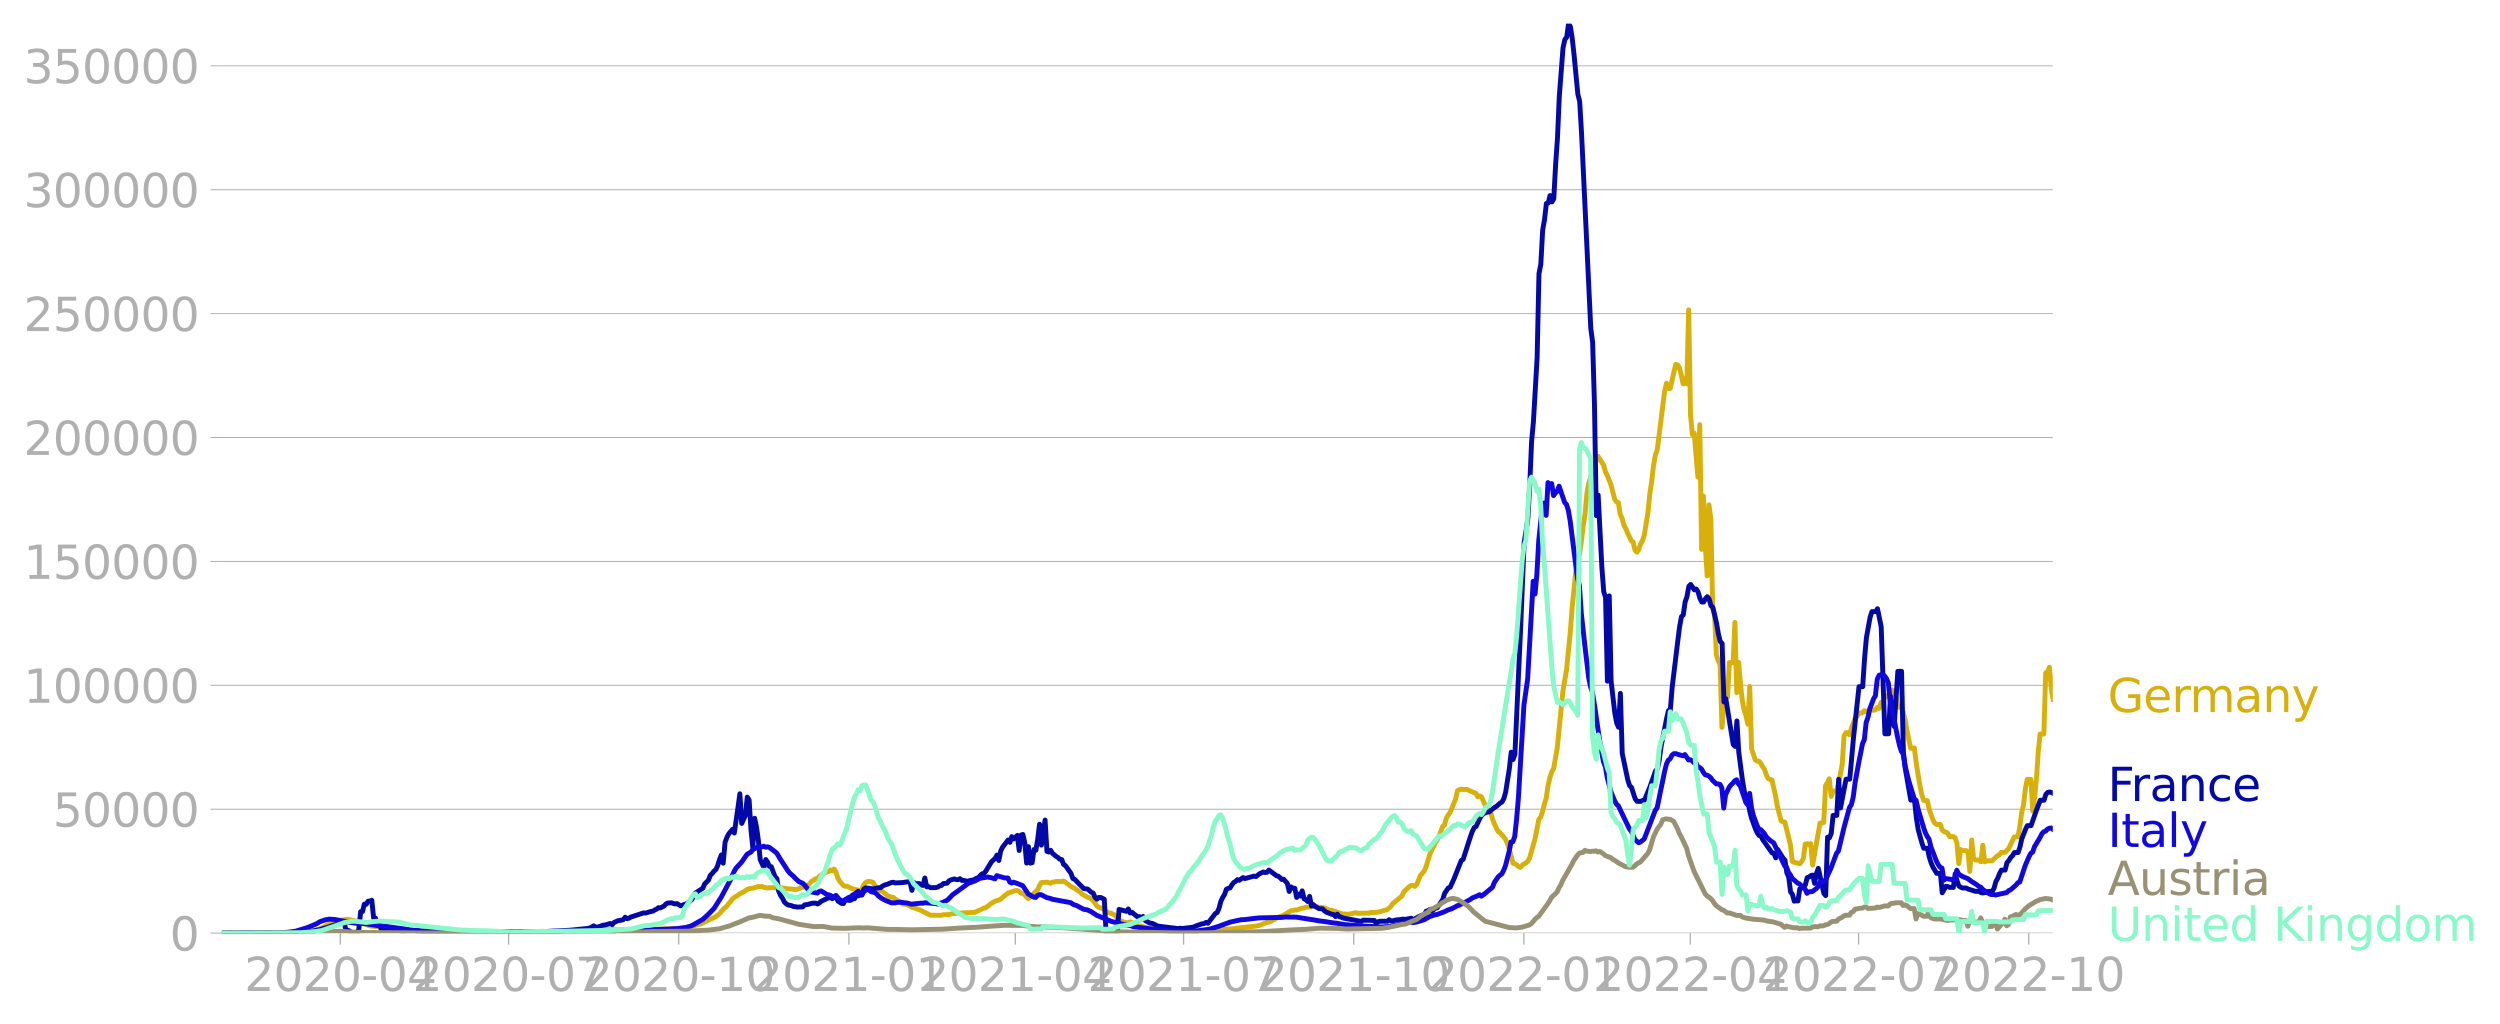 <svg xmlns:xlink="http://www.w3.org/1999/xlink" width="1015.94" height="416.199" viewBox="0 0 761.955 312.149" xmlns="http://www.w3.org/2000/svg"><defs><style>*{stroke-linejoin:round;stroke-linecap:butt}</style></defs><g id="figure_1"><path d="M0 312.15h761.955V0H0v312.15z" style="fill:none" id="patch_1"/><g id="axes_1"><path d="M67.645 284.4h558V7.2h-558v277.2z" style="fill:none" id="patch_2"/><g id="matplotlib.axis_1"><g id="xtick_1"><g id="line2d_1"><defs><path id="mb5fec7a606" d="M0 0v3.5" style="stroke:#b0b0b0;stroke-width:.4"/></defs><use xlink:href="#mb5fec7a606" x="103.718" y="284.4" style="fill:#b0b0b0;stroke:#b0b0b0;stroke-width:.4"/></g><g style="fill:#b0b0b0" transform="matrix(.14 0 0 -.14 74.47 302.038)" id="text_1"><defs><path id="DejaVuSans-32" d="M1228 531h2203V0H469v531q359 372 979 998 621 627 780 809 303 340 423 576 121 236 121 464 0 372-261 606-261 235-680 235-297 0-627-103-329-103-704-313v638q381 153 712 231 332 78 607 78 725 0 1156-363 431-362 431-968 0-288-108-546-107-257-392-607-78-91-497-524-418-433-1181-1211z" transform="scale(.016)"/><path id="DejaVuSans-30" d="M2034 4250q-487 0-733-480-245-479-245-1442 0-959 245-1439 246-480 733-480 491 0 736 480 246 480 246 1439 0 963-246 1442-245 480-736 480zm0 500q785 0 1199-621 414-620 414-1801 0-1178-414-1799Q2819-91 2034-91q-784 0-1198 620-414 621-414 1799 0 1181 414 1801 414 621 1198 621z" transform="scale(.016)"/><path id="DejaVuSans-2d" d="M313 2009h1684v-512H313v512z" transform="scale(.016)"/><path id="DejaVuSans-34" d="M2419 4116 825 1625h1594v2491zm-166 550h794V1625h666v-525h-666V0h-628v1100H313v609l1940 2957z" transform="scale(.016)"/></defs><use xlink:href="#DejaVuSans-32"/><use xlink:href="#DejaVuSans-30" x="63.623"/><use xlink:href="#DejaVuSans-32" x="127.246"/><use xlink:href="#DejaVuSans-30" x="190.869"/><use xlink:href="#DejaVuSans-2d" x="254.492"/><use xlink:href="#DejaVuSans-30" x="290.576"/><use xlink:href="#DejaVuSans-34" x="354.199"/></g></g><g id="xtick_2"><use xlink:href="#mb5fec7a606" x="155.009" y="284.4" style="fill:#b0b0b0;stroke:#b0b0b0;stroke-width:.4" id="line2d_2"/><g style="fill:#b0b0b0" transform="matrix(.14 0 0 -.14 125.76 302.038)" id="text_2"><defs><path id="DejaVuSans-37" d="M525 4666h3000v-269L1831 0h-659l1594 4134H525v532z" transform="scale(.016)"/></defs><use xlink:href="#DejaVuSans-32"/><use xlink:href="#DejaVuSans-30" x="63.623"/><use xlink:href="#DejaVuSans-32" x="127.246"/><use xlink:href="#DejaVuSans-30" x="190.869"/><use xlink:href="#DejaVuSans-2d" x="254.492"/><use xlink:href="#DejaVuSans-30" x="290.576"/><use xlink:href="#DejaVuSans-37" x="354.199"/></g></g><g id="xtick_3"><use xlink:href="#mb5fec7a606" x="206.863" y="284.4" style="fill:#b0b0b0;stroke:#b0b0b0;stroke-width:.4" id="line2d_3"/><g style="fill:#b0b0b0" transform="matrix(.14 0 0 -.14 177.615 302.038)" id="text_3"><defs><path id="DejaVuSans-31" d="M794 531h1031v3560L703 3866v575l1116 225h631V531h1031V0H794v531z" transform="scale(.016)"/></defs><use xlink:href="#DejaVuSans-32"/><use xlink:href="#DejaVuSans-30" x="63.623"/><use xlink:href="#DejaVuSans-32" x="127.246"/><use xlink:href="#DejaVuSans-30" x="190.869"/><use xlink:href="#DejaVuSans-2d" x="254.492"/><use xlink:href="#DejaVuSans-31" x="290.576"/><use xlink:href="#DejaVuSans-30" x="354.199"/></g></g><g id="xtick_4"><use xlink:href="#mb5fec7a606" x="258.718" y="284.4" style="fill:#b0b0b0;stroke:#b0b0b0;stroke-width:.4" id="line2d_4"/><g style="fill:#b0b0b0" transform="matrix(.14 0 0 -.14 229.47 302.038)" id="text_4"><use xlink:href="#DejaVuSans-32"/><use xlink:href="#DejaVuSans-30" x="63.623"/><use xlink:href="#DejaVuSans-32" x="127.246"/><use xlink:href="#DejaVuSans-31" x="190.869"/><use xlink:href="#DejaVuSans-2d" x="254.492"/><use xlink:href="#DejaVuSans-30" x="290.576"/><use xlink:href="#DejaVuSans-31" x="354.199"/></g></g><g id="xtick_5"><use xlink:href="#mb5fec7a606" x="309.445" y="284.4" style="fill:#b0b0b0;stroke:#b0b0b0;stroke-width:.4" id="line2d_5"/><g style="fill:#b0b0b0" transform="matrix(.14 0 0 -.14 280.197 302.038)" id="text_5"><use xlink:href="#DejaVuSans-32"/><use xlink:href="#DejaVuSans-30" x="63.623"/><use xlink:href="#DejaVuSans-32" x="127.246"/><use xlink:href="#DejaVuSans-31" x="190.869"/><use xlink:href="#DejaVuSans-2d" x="254.492"/><use xlink:href="#DejaVuSans-30" x="290.576"/><use xlink:href="#DejaVuSans-34" x="354.199"/></g></g><g id="xtick_6"><use xlink:href="#mb5fec7a606" x="360.736" y="284.4" style="fill:#b0b0b0;stroke:#b0b0b0;stroke-width:.4" id="line2d_6"/><g style="fill:#b0b0b0" transform="matrix(.14 0 0 -.14 331.488 302.038)" id="text_6"><use xlink:href="#DejaVuSans-32"/><use xlink:href="#DejaVuSans-30" x="63.623"/><use xlink:href="#DejaVuSans-32" x="127.246"/><use xlink:href="#DejaVuSans-31" x="190.869"/><use xlink:href="#DejaVuSans-2d" x="254.492"/><use xlink:href="#DejaVuSans-30" x="290.576"/><use xlink:href="#DejaVuSans-37" x="354.199"/></g></g><g id="xtick_7"><use xlink:href="#mb5fec7a606" x="412.59" y="284.4" style="fill:#b0b0b0;stroke:#b0b0b0;stroke-width:.4" id="line2d_7"/><g style="fill:#b0b0b0" transform="matrix(.14 0 0 -.14 383.342 302.038)" id="text_7"><use xlink:href="#DejaVuSans-32"/><use xlink:href="#DejaVuSans-30" x="63.623"/><use xlink:href="#DejaVuSans-32" x="127.246"/><use xlink:href="#DejaVuSans-31" x="190.869"/><use xlink:href="#DejaVuSans-2d" x="254.492"/><use xlink:href="#DejaVuSans-31" x="290.576"/><use xlink:href="#DejaVuSans-30" x="354.199"/></g></g><g id="xtick_8"><use xlink:href="#mb5fec7a606" x="464.445" y="284.4" style="fill:#b0b0b0;stroke:#b0b0b0;stroke-width:.4" id="line2d_8"/><g style="fill:#b0b0b0" transform="matrix(.14 0 0 -.14 435.197 302.038)" id="text_8"><use xlink:href="#DejaVuSans-32"/><use xlink:href="#DejaVuSans-30" x="63.623"/><use xlink:href="#DejaVuSans-32" x="127.246"/><use xlink:href="#DejaVuSans-32" x="190.869"/><use xlink:href="#DejaVuSans-2d" x="254.492"/><use xlink:href="#DejaVuSans-30" x="290.576"/><use xlink:href="#DejaVuSans-31" x="354.199"/></g></g><g id="xtick_9"><use xlink:href="#mb5fec7a606" x="515.172" y="284.4" style="fill:#b0b0b0;stroke:#b0b0b0;stroke-width:.4" id="line2d_9"/><g style="fill:#b0b0b0" transform="matrix(.14 0 0 -.14 485.924 302.038)" id="text_9"><use xlink:href="#DejaVuSans-32"/><use xlink:href="#DejaVuSans-30" x="63.623"/><use xlink:href="#DejaVuSans-32" x="127.246"/><use xlink:href="#DejaVuSans-32" x="190.869"/><use xlink:href="#DejaVuSans-2d" x="254.492"/><use xlink:href="#DejaVuSans-30" x="290.576"/><use xlink:href="#DejaVuSans-34" x="354.199"/></g></g><g id="xtick_10"><use xlink:href="#mb5fec7a606" x="566.463" y="284.4" style="fill:#b0b0b0;stroke:#b0b0b0;stroke-width:.4" id="line2d_10"/><g style="fill:#b0b0b0" transform="matrix(.14 0 0 -.14 537.215 302.038)" id="text_10"><use xlink:href="#DejaVuSans-32"/><use xlink:href="#DejaVuSans-30" x="63.623"/><use xlink:href="#DejaVuSans-32" x="127.246"/><use xlink:href="#DejaVuSans-32" x="190.869"/><use xlink:href="#DejaVuSans-2d" x="254.492"/><use xlink:href="#DejaVuSans-30" x="290.576"/><use xlink:href="#DejaVuSans-37" x="354.199"/></g></g><g id="xtick_11"><use xlink:href="#mb5fec7a606" x="618.318" y="284.4" style="fill:#b0b0b0;stroke:#b0b0b0;stroke-width:.4" id="line2d_11"/><g style="fill:#b0b0b0" transform="matrix(.14 0 0 -.14 589.07 302.038)" id="text_11"><use xlink:href="#DejaVuSans-32"/><use xlink:href="#DejaVuSans-30" x="63.623"/><use xlink:href="#DejaVuSans-32" x="127.246"/><use xlink:href="#DejaVuSans-32" x="190.869"/><use xlink:href="#DejaVuSans-2d" x="254.492"/><use xlink:href="#DejaVuSans-31" x="290.576"/><use xlink:href="#DejaVuSans-30" x="354.199"/></g></g></g><g id="matplotlib.axis_2"><g id="ytick_1"><path d="M67.645 284.4h558" clip-path="url(#pb0f7ceb374)" style="fill:none;stroke:#b0b0b0;stroke-width:.3;stroke-linecap:square" id="line2d_12"/><g id="line2d_13"><defs><path id="m7ac9003daa" d="M0 0h-3.5" style="stroke:#b0b0b0;stroke-width:.3"/></defs><use xlink:href="#m7ac9003daa" x="67.645" y="284.4" style="fill:#b0b0b0;stroke:#b0b0b0;stroke-width:.3"/></g><use xlink:href="#DejaVuSans-30" style="fill:#b0b0b0" transform="matrix(.14 0 0 -.14 51.737 289.719)" id="text_12"/></g><g id="ytick_2"><path d="M67.645 246.636h558" clip-path="url(#pb0f7ceb374)" style="fill:none;stroke:#b0b0b0;stroke-width:.3;stroke-linecap:square" id="line2d_14"/><use xlink:href="#m7ac9003daa" x="67.645" y="246.636" style="fill:#b0b0b0;stroke:#b0b0b0;stroke-width:.3" id="line2d_15"/><g style="fill:#b0b0b0" transform="matrix(.14 0 0 -.14 16.108 251.955)" id="text_13"><defs><path id="DejaVuSans-35" d="M691 4666h2478v-532H1269V2991q137 47 274 70 138 23 276 23 781 0 1237-428 457-428 457-1159 0-753-469-1171Q2575-91 1722-91q-294 0-599 50Q819 9 494 109v635q281-153 581-228t634-75q541 0 856 284 316 284 316 772 0 487-316 771-315 285-856 285-253 0-505-56-251-56-513-175v2344z" transform="scale(.016)"/></defs><use xlink:href="#DejaVuSans-35"/><use xlink:href="#DejaVuSans-30" x="63.623"/><use xlink:href="#DejaVuSans-30" x="127.246"/><use xlink:href="#DejaVuSans-30" x="190.869"/><use xlink:href="#DejaVuSans-30" x="254.492"/></g></g><g id="ytick_3"><path d="M67.645 208.872h558" clip-path="url(#pb0f7ceb374)" style="fill:none;stroke:#b0b0b0;stroke-width:.3;stroke-linecap:square" id="line2d_16"/><use xlink:href="#m7ac9003daa" x="67.645" y="208.872" style="fill:#b0b0b0;stroke:#b0b0b0;stroke-width:.3" id="line2d_17"/><g style="fill:#b0b0b0" transform="matrix(.14 0 0 -.14 7.2 214.191)" id="text_14"><use xlink:href="#DejaVuSans-31"/><use xlink:href="#DejaVuSans-30" x="63.623"/><use xlink:href="#DejaVuSans-30" x="127.246"/><use xlink:href="#DejaVuSans-30" x="190.869"/><use xlink:href="#DejaVuSans-30" x="254.492"/><use xlink:href="#DejaVuSans-30" x="318.115"/></g></g><g id="ytick_4"><path d="M67.645 171.108h558" clip-path="url(#pb0f7ceb374)" style="fill:none;stroke:#b0b0b0;stroke-width:.3;stroke-linecap:square" id="line2d_18"/><use xlink:href="#m7ac9003daa" x="67.645" y="171.108" style="fill:#b0b0b0;stroke:#b0b0b0;stroke-width:.3" id="line2d_19"/><g style="fill:#b0b0b0" transform="matrix(.14 0 0 -.14 7.2 176.427)" id="text_15"><use xlink:href="#DejaVuSans-31"/><use xlink:href="#DejaVuSans-35" x="63.623"/><use xlink:href="#DejaVuSans-30" x="127.246"/><use xlink:href="#DejaVuSans-30" x="190.869"/><use xlink:href="#DejaVuSans-30" x="254.492"/><use xlink:href="#DejaVuSans-30" x="318.115"/></g></g><g id="ytick_5"><path d="M67.645 133.344h558" clip-path="url(#pb0f7ceb374)" style="fill:none;stroke:#b0b0b0;stroke-width:.3;stroke-linecap:square" id="line2d_20"/><use xlink:href="#m7ac9003daa" x="67.645" y="133.344" style="fill:#b0b0b0;stroke:#b0b0b0;stroke-width:.3" id="line2d_21"/><g style="fill:#b0b0b0" transform="matrix(.14 0 0 -.14 7.2 138.663)" id="text_16"><use xlink:href="#DejaVuSans-32"/><use xlink:href="#DejaVuSans-30" x="63.623"/><use xlink:href="#DejaVuSans-30" x="127.246"/><use xlink:href="#DejaVuSans-30" x="190.869"/><use xlink:href="#DejaVuSans-30" x="254.492"/><use xlink:href="#DejaVuSans-30" x="318.115"/></g></g><g id="ytick_6"><path d="M67.645 95.58h558" clip-path="url(#pb0f7ceb374)" style="fill:none;stroke:#b0b0b0;stroke-width:.3;stroke-linecap:square" id="line2d_22"/><use xlink:href="#m7ac9003daa" x="67.645" y="95.581" style="fill:#b0b0b0;stroke:#b0b0b0;stroke-width:.3" id="line2d_23"/><g style="fill:#b0b0b0" transform="matrix(.14 0 0 -.14 7.2 100.9)" id="text_17"><use xlink:href="#DejaVuSans-32"/><use xlink:href="#DejaVuSans-35" x="63.623"/><use xlink:href="#DejaVuSans-30" x="127.246"/><use xlink:href="#DejaVuSans-30" x="190.869"/><use xlink:href="#DejaVuSans-30" x="254.492"/><use xlink:href="#DejaVuSans-30" x="318.115"/></g></g><g id="ytick_7"><path d="M67.645 57.817h558" clip-path="url(#pb0f7ceb374)" style="fill:none;stroke:#b0b0b0;stroke-width:.3;stroke-linecap:square" id="line2d_24"/><use xlink:href="#m7ac9003daa" x="67.645" y="57.817" style="fill:#b0b0b0;stroke:#b0b0b0;stroke-width:.3" id="line2d_25"/><g style="fill:#b0b0b0" transform="matrix(.14 0 0 -.14 7.2 63.136)" id="text_18"><defs><path id="DejaVuSans-33" d="M2597 2516q453-97 707-404 255-306 255-756 0-690-475-1069Q2609-91 1734-91q-293 0-604 58T488 141v609q262-153 574-231 313-78 654-78 593 0 904 234t311 681q0 413-289 645-289 233-804 233h-544v519h569q465 0 712 186t247 536q0 359-255 551-254 193-729 193-260 0-557-57-297-56-653-174v562q360 100 674 150t592 50q719 0 1137-327 419-326 419-882 0-388-222-655t-631-370z" transform="scale(.016)"/></defs><use xlink:href="#DejaVuSans-33"/><use xlink:href="#DejaVuSans-30" x="63.623"/><use xlink:href="#DejaVuSans-30" x="127.246"/><use xlink:href="#DejaVuSans-30" x="190.869"/><use xlink:href="#DejaVuSans-30" x="254.492"/><use xlink:href="#DejaVuSans-30" x="318.115"/></g></g><g id="ytick_8"><path d="M67.645 20.053h558" clip-path="url(#pb0f7ceb374)" style="fill:none;stroke:#b0b0b0;stroke-width:.3;stroke-linecap:square" id="line2d_26"/><use xlink:href="#m7ac9003daa" x="67.645" y="20.053" style="fill:#b0b0b0;stroke:#b0b0b0;stroke-width:.3" id="line2d_27"/><g style="fill:#b0b0b0" transform="matrix(.14 0 0 -.14 7.2 25.372)" id="text_19"><use xlink:href="#DejaVuSans-33"/><use xlink:href="#DejaVuSans-35" x="63.623"/><use xlink:href="#DejaVuSans-30" x="127.246"/><use xlink:href="#DejaVuSans-30" x="190.869"/><use xlink:href="#DejaVuSans-30" x="254.492"/><use xlink:href="#DejaVuSans-30" x="318.115"/></g></g></g><path d="m67.645 284.4 23.11-.104 2.254-.169 2.254-.36.564-.082 2.818-1.083 1.127-.722 1.128-.537.563-.387.564-.218 3.945-.564 3.382.786.564.336 1.69.476 1.128.437 3.945.405 1.128.245 6.2.789 1.127.013 6.764.252 1.69.063 15.219.088 2.818-.13 3.945.126 12.4-.02 5.073-.139 10.71-.433 1.69-.1 9.018.102 1.691-.093 2.255-.076 7.327-.332 2.254-.104 3.382-.652 1.128-.362 1.127-.277 1.69-.831 1.128-.563 1.127-.497.564-.265 1.127-.924 1.127-1.345 1.128-.96.563-.796.564-.592.564-.803.563-.468 1.128-.692.563-.426 1.127-.59.564-.304.564-.469 1.127-.335.564.002 1.127-.34.564-.219.563.101.564-.1.563.274 1.128.198 1.69-.146.564.13 2.255.01 2.254.317.564-.005.564.147 1.127-.045.564-.175.563-.341 1.127-.174.564-.383.564-.176 1.127-1.246.564-.262.563-.435.564-.04.564-.747 2.254-1.357.564-.03.563-.55.564.322.564-.568.563.89.564 1.817.564.972 1.127 1.328.563.246.564-.038 1.691.843 1.69.36.565.665.563-.963.564-1.295.563-.715.564-.286.564-.098 1.127.31.564 1.022.563.65.564.33.564.578.563.154 1.127.906.564.486 1.127.42.564.044.564.535 1.69 1.02.564.442 1.691.268 1.127.738 1.128.318.563.278.564.116 3.382 1.729 3.382.012.563-.168 1.691-.046 1.127-.275 1.691-.126 1.691-.12 1.127-.041 2.255-.1 2.818-1.306.564-.132 1.69-1.304 1.128-.68 1.127-.336.564-.256 1.127-.997 1.127-.85 1.691-.59.564-.178.564-.034.563.253.564.537.564.149.563.287.564.796.563.42.564-.386 1.691-1.767.564-.423.563-1.297.564-.973 1.69-.151 1.128.324.564-.344.563-.01.564-.185 1.69.038.565-.147.563.286.564.516.563.347.564.48 1.127.565 1.691 1.125.564.63 1.69.984.564.152.564.338.564.489 1.127 1.612.564.448 1.127.37 1.69 1.247 1.128.28 1.127.543.564.907.564.646 1.127.329.564.309 1.127.09.563-.248.564.18 1.127.793 1.128.245.563.063 1.128.336 3.381.537 1.128.348 1.69.178 9.582.251 6.2-.459 3.946-.312 1.127-.1 1.127-.174 5.637-.612 1.127-.23 2.255-.893 1.127-.256 2.254-1.32 1.128-.417.563-.198 2.255-1.34 1.127-.244h.564l1.69-.57.564-.058.564-.22 1.69-.13.564-.184.564.138.564-.04.563.335.564-.083 1.127.163 1.691.73.564.001 3.382 1.15.563-.048 1.128.13 2.254-.483.564.174 3.382-.065.563-.156 1.691-.06 1.127-.197 1.128-.341 1.127-.296 1.127-.95.564-.87 2.818-2.337.564-1.29 1.69-1.58.564-.334.564-.036.563.303.564-.638 1.127-2.688 1.128-1.35.563-1.188 1.128-3.833 1.69-3.513.564-.873.564-1.102 1.127-3.057.564-.467.563-2.033.564-.996.564-.759 1.69-4.092.564-2.53.564-.345.563-.18.564.138 1.127-.08 1.691.802 1.127.418.564 1.046.564-.26.563.28 1.128 2.576.563 1.016 1.128 1.222.563 1.974.564 1.504 1.127 2.288.564.356.563.61 1.128 1.407.563 1.267.564 1.677 1.127 4.3 1.127.487.564.606.564.233.563-.627.564-.45.564-.261.563-.497.564-1.023 1.69-5.992 1.128-5.776.564-.727.563-1.633.564-2.321.564-1.843.563-3.872.564-2.388.564-1.721.563-.96 1.127-6.539 1.691-16.993 1.128-6.71 1.127-11.245.564-7.51 1.127-11.188.563-3.618.564-1.61.564-3.848.563-4.801.564-3.559.564-6.332.563-3.091 1.128-3.362.563-.75.564-2.779.563-1.267 1.691 2.666.564 2.028.564 1.118 1.127 2.86 1.127 4.403.564.77.563.28.564 3.594.564 1.179.563 2.082.564 1.004.564 1.432 1.127 2.335.564.41.563 2.442.564.61.563-.74.564-1.766.564-.969.563-1.734 1.128-6.92.563-5.62.564-3.802.564-4.842.563-3.207.564-1.505 2.254-17.913.564-2.498.564 1.599.563.007 1.691-7.314.564.145.563.886.564 2.22.564 2.677.563-1.648.564 1.646.564-22.561.563 31.997.564 5.996.564-.427 1.127 13.428.563-15.994.564 38.004.564-16.264.563 15.212.564 9.106.564-21.627.563 4.504.564 27.12.564 1.985.563 12.203.564 1.693.563 1.112.564 19.201.564-6.466.563-2.261.564-.524.564-10.521 1.127.108.564-12.334.563 21.426.564-9.218.563 6.485.564 5.155.564 2.963.563 1.732.564 2.512.564-11.505.563 18.946 1.128 3.408.563.348.564.074.563.642.564 1.038.564.778.563 1.734.564 1.122.564.252.563.113 1.128 4.992.563 3.263 1.127 4.27.564.251.564.115 1.69 6.877.564 5.077.564.26 1.69.447.564-.628.564-.949.564-4.406.563-.12.564.292.564-.282.563 6.488 2.255-12.76h.563l.564-.216.564-11.231.563-.83.564-1.241.564 5.369.563-1.61.564-.001.564-.169.563-1.862 1.127-6.161.564-8.64.564-.979h.563l.564.663.564-2.075 1.127-3.024.564-.53.563-1.007h.564l.563-.169.564-.557.564.348.563-.295.564-.5.564.297h.563l.564-.122.564-.78.563.336.564-1.807.563.867.564-2.927h.564l.563.377.564-.643.564-1.445.563 1.675.564.203.564 3.349h1.127l.563 1.641.564 2.074.564 3.506 1.127 5.29 1.127-.093.564 4.616 1.127 6.86.564 2.729.563 1.768 1.128.093.563 2.59 1.128 3.204.563 1.043.564.405h1.127l.564 1.614.563.577.564.13.564.336.563 1.032 1.128-.006.563.36.564 1.56.564 6.331.563-4.296.564.33 1.127.006.564.637.563 5.712.564-9.57.564 5.677.563.418h1.128l.563.518.564-5.017.563 5.033.564-.223 1.127-.088h.564l1.69-1.563.565-.297.563-.696h1.127l1.128-1.157 1.69-3.546h1.128l.564-3.134.563-4.218.564-2.361.563-4.917.564-2.902h1.127l.564 9.634.564-4.07.563-5.787.564-8.388.564-5.223h1.127l.563-18.617.564-.347.564-1.372.563 6.465.564 3.318h0" clip-path="url(#pb0f7ceb374)" style="fill:none;stroke:#d8b009;stroke-width:1.5;stroke-linecap:square" id="line2d_28"/><path d="m67.645 284.4 22.545-.107 2.819-.224 2.254-.309 2.255-.435 1.127-.375 1.127-.299 2.255-.79.563-.107.564-.581.564-.203.563.196.564-.155.564 2.344 1.127.372.564.673h1.69l.564-1.151.564-5.384.563-.052.564-2.259.564.07.563-.949.564-.035.564-.255.563 5.358.564.075.563 1.595.564.152.564 1.541.563-.1.564.23.564.05 1.127-.184.564.351.563-.316.564.247 1.127.125 1.127.554.564-.603 1.69.08 1.692.077.563.39 7.891.19.564-.332.564.017 1.127-.207 1.127.089.564.367 1.127-.109.564.132 1.69-.127.564-.415.564.43 2.818-.017 3.382-.017 2.818.023.564.081 2.254-.135 1.128.088 1.69-.087 2.819.02h1.127l2.818-.005 3.382-.223 1.69-.06 1.692-.098 1.69-.092 5.073-.505 1.128-.172 1.127-.664.564.445 1.127-.204 1.127-.45.564-.029 1.69-.489.564.378.564-.693 1.127-.503 1.127-.192.564-.163.564-.734.563.443.564-.133.564-.339 3.945-1.293.564.073 1.127-.34.564-.18.563-.05.564-.4.564-.24.563-.453.564.085 1.127-.564.564-.612.563-.31 1.128-.081 1.127.358.564-.122 1.127.706 1.127-.449.564-.144.563-.357 1.128-.967 1.127-2.024 2.254-1.445.564-1.333 1.127-1.086.564-1.494.564-.547.563-.729.564-.48.564-1.192.563-1.858.564-1.416.563 2.506.564-6.336.564-1.52.563-1.094 1.128-1.343.563 1.097 1.128-7.838.563-4.116.564 9.028 1.127-2.445.564-5.562.563.821.564 9.136.564 5.393.563-8.904.564 2.726.564 3.972.563 5.902 1.127 2.454.564-2.48.564.815.563 1.27.564.094 1.127 3.059.564.538.564 3.85.563 1.304.564.84.563 1.132.564.56.564.364 1.127.24.564.273.563.024.564.136 1.69-.075.564-.604 1.128-.166 1.127-.328 1.127-.04.564.25.564-.328.563-.488 2.255-1.075.563-.014.564.295 1.127-.832.564 1.547 1.127.738.564.04.563-1.244 1.128.283.563-.04.564-.392.564-.105.563-1.008.564.144.564-.19.563-.055.564-1.803.563-.373 1.128.145 1.127.182 1.69-.365.565.002.563-.46.564-.305 1.127-.365 1.127-.484.564-.054.564.203 2.254-.124 1.691-.236.564.059.563 2.567.564-2.414.564.373 1.127-.036.564.466.563.107.564-2.272.563 2.687.564-.07.564.328 1.69-.029.564-.155.564-.37.564-.122.563-.58 1.127-.091.564-.7.564-.312 1.127-.305.564.225.563-.008.564-.289.564.509.563.014 1.127.262 1.128-.292.563-.033 1.128-.61.563-.17.564-.687.564-.498.563-.1.564-.739 1.69-2.792 1.128-1.057.564-1.007.563 1.654.564-2.9.564-1.142 1.69-2.213.564.724.564-1.73.563.685 1.128-1.06.563 4.582.564-4.695.564-.182.563 2.446.564 6.271.563-5.001.564 5.019.564-.134.563-4.02.564.241.564-3.353.563-4.594.564 6.365 1.127-7.634.564 9.551.563.199.564-.534.564.926 1.127.945.564.348.563.526.564.081.564 1.484.563.365 1.691 2.359.564 1.573.563.237 1.691 1.76 1.128 1.085 1.127.136 1.127.981.564.243.563 1.306.564.55.564-.53.563-.005 1.128.54.563 10.342h3.382l.564-7.246 2.254.602.564-.723.563 1.22.564-.176 1.691 1.368.564-.087.563.413.564-.455.564 1.196 1.127.621.563.238.564.052 1.691.832 6.2.762.564-.128.563.103 3.382-.397 1.127-.484 1.691-.571.564-.05.564-.364.563.284 2.255-2.967.563-.315.564-1.215.564-2.171.563-1.192.564-.914.564-1.59.563-.292.564-.132.563-.961.564-.686.564-.359.563-.529.564.203 1.127-.825.564.305 2.818-.755.564.148 1.127-.879 1.127-.511.564.154.564-.087.563-.667 2.255 1.685.563.185.564.428.564.592.563-.085 1.128 1.298.563 2.426.564-1.394.563.396.564.025.564 2.793.563-1.017.564.597.564-1.594.563 2.406.564.347.564.5.563-1.565.564 2.934.563-.428.564.562 1.127.65 1.128.088.563.598.564.403 1.69.655.564.084.564.613.564-.728.563.764.564.116.564.281 5.636 1.038.564-.376 3.381.08.564.876.564-.48.563-.15 2.255.016.564-.483.563.364.564-.029 1.127-.28 1.127-.101.564-.108 1.127.016 1.691-.311.564.503 1.69-.983 1.128-.483.564-.038.563-1.129.564-.176.564-.35.563.56 1.127-.967.564-.115 1.691-2.534.564-1.876 1.127-1.648.564-.22 1.127-2.47 2.254-5.667.564-.347 2.255-7.001.563-1.551.564-1.14.563-.333 1.128-2.451.563-.911.564-.571 1.127-.448.564-.05 1.69-1.375.564-.322 1.128-.997.563-.327.564-1.022.564-2.006 1.127-7.198.564-4.971.563 2.241.564-1.656 1.127-24.905.564-12.398 1.127-27.253.564-3.316.563-3.993.564-9.945.564-13.39.563-6.08 1.127-19.485.564-25.643.564-2.854.563-10.45.564-3.19.564-4.909.563-.16.564-2.259.564 1.939.563-.941.564-10.407.563-8.058.564-12.832 1.127-14.72.564-2.537.564-.736.563-4.109.564.954.564 3.638.563 5.088 1.127 11.772.564 2.269.564 9.56 2.818 59.522.564 4.273.563 18.994.564 33.88.563-6.25 1.128 21.981.563 7.431.564 1.752.564 25.542.563-25.989.564 25.973 1.127 9.765.564 2.972.563 1.309.564-10.31.564 18.274 1.69 8.082.564 1.77.564.51 1.127 3.485.564.778 1.127.035.564-.294.563-.06 1.691-4.106 1.691-4.809.564-.68.563-2.555.564-4.169 1.691-8.59.564-2.4.563-.206.564-6.884 1.69-13.946.564-4.468.564-3.118.564-.569.563-3.936.564-1.615.564-3.147.563-.587 1.128 1.652.563-.25.564.855.563 1.955.564 1.15.564.005.563-1.043.564-.581.564.71.563 2.049.564.482 1.127 4.864.564 3.258.563 2.267.564.618.564 17.832.563-1.001 2.255 13.933.564.62.563-7.769.564 9.494 1.127 8.58.564 3.354.563 2.399.564.572.564 3.278.563 2.127 1.128 3.066.563 1.243.564.799.563.15.564 1.15 2.818 4.003.564.152.564 1.374.563-2.578 1.691 2.667.564.634.563 3.84.564 1.235.564 4.569.563.713.564 2.107.564-.116.563.057.564-3.703 1.127-.78.564-.447.563-2.19.564-.172.564-.443.563-.167.564 2.536.564-2.987.563-1.594 1.691 7.644.564.668.563-17.797.564.203.564-1.395.563-5.452 1.128-.01.563-11 .564 8.75 1.69-8.79h1.128l1.127-12.433 1.691-15.753h1.127l.564-8.47.564-6.431 1.127-6.244.564-1.74h1.127l.564-.873 1.127 5.496 1.127 32.617h1.127l.564-11.476.564 5.158.563 4.055 1.128-16.772h1.127l.563 24.588.564 4.993 1.691 9.661h1.127l.564 5.38.564 3.615 1.127 4.06.563 1.62h1.128l.563 2.675.564 1.8.564 1.314 1.127 1.853h1.127l.564 5.942 1.127-1.987.564.078.563.268h1.128l.563-4.158.564 2.13.564 1.566.563.4.564.233h1.127l.564.322 2.254.704h1.128l.563.41.564.08 1.127-.193.564-.29h1.127l.564-.927.563-2.052.564-1.02.564-1.448.563-1.035h1.127l.564-2.264.564-.636.563-.937.564-.559.564-.953h1.127l.564-1.658.563-2.522 1.127-2.86.564-1.158h1.127l1.691-4.814 1.128-2.92h1.127l.563-1.784.564-.604.564-.136.563.139.564.266h0" clip-path="url(#pb0f7ceb374)" style="fill:none;stroke:#0309a6;stroke-width:1.5;stroke-linecap:square" id="line2d_29"/><path d="m67.645 284.4 17.473-.094 2.818-.19 2.254-.329 3.382-1.035 2.818-1.149 1.128-.701 1.69-.566 1.128-.204 1.69.108 2.255.421 1.691.366 1.128.158 1.69.22 2.255.092 1.127.172 1.128.179 1.69.236.564-.076 1.691.296 9.018 1.246 1.127.025 5.637.332 13.527.284 2.255.034 3.381-.035 9.582.058 12.4-.056 9.582-.251 6.764-.51 2.818-.064 2.254-.062 3.382.033 5.073-.183 2.818-.167 2.255-.338 1.127-.309 1.127-.516 2.818-1.618 1.691-1.53 1.128-1.183.563-.537 2.255-3.56 2.818-5.275 1.127-2.595.564-.932 1.69-1.84 1.692-2.422 1.127-.618.564-.74 1.127-.634.564-.335.563.276 1.127-.372.564.313.564-.142.563.194 1.691 1.272.564.478 1.127 1.876 1.127 1.734 1.128 1.742.563.707 1.128.973.563.624 1.128 1.024 1.127.481.563.487 1.128 1.53.563.58 2.255.405.564-.52.563-.133 1.691 1.053 1.127.29.564.394.564.021.563-.392 1.128 1.302 1.127.474.563-.248.564-.587.564-.342.563-.153.564-.573.564-.24 1.127-.893 1.127 1.05.564-.879.563-.472.564-.187.564.122.563.491 1.128.276.563.396.564.656 1.127.804 1.127.582 1.691.69 1.128.02.563-.175 1.128-.025 2.254.276.564.217.563.076 2.819-.299.563.025.564-.16 3.382.277.563.15 1.691-.579 1.127-.561.564-.468 1.127-1.201 3.382-2.443 1.691-1.245.564-.084.563-.287.564-.155 1.69-.861 1.692-.28.563-.083 1.128.197 1.127.365.564-.998 2.254.677 1.127.057.564 1.251.564.29.563-.285 1.128.394 1.127.45.564.24 1.69 2.532 1.691.968.564.097.564-.612.563-.267.564.026 1.69.89 1.128.246.564.25 5.636 1.037.564.433.563.27.564.138 2.255 1.187 1.127.186 1.127.529 1.691 1.103 1.69.719 2.82 1.158 1.69.405 2.255.592 1.69.264 1.128.363 2.254.293 6.2.72 5.073.39 2.818-.023 2.818-.119 3.946-.528 2.818-.882 3.382-1.253 1.69-.379 1.692-.369 1.127-.042 1.69-.21 1.692-.196 1.127-.12 6.764-.134 1.127-.128 3.382.053 2.254.356 2.818.446 1.691.295 2.255.297 1.69.272 1.692.203 2.254.39 2.818.23 3.382.232 5.073.269 2.255-.148 6.2-1.293.563-.03.564.131 1.127-.176 2.255-.684 1.69-.962 1.691-.57.564-.07 2.255-.844 1.127-.555 1.127-.37 1.127-.582.564-.338.564-.143.563-.348.564-.169 2.255-1.265.563-.405 1.691-.711.564-.31.563.463 1.128-.85 2.254-1.897.564-1.466 1.127-1.635.564-.549.563-.378.564-1.091.564-1.418 1.127-4.365.564-2.884.563-.062.564-1.575.563-5.127.564-6.656 1.691-28.328 1.127-7.93 1.691-29.783.564 3.88.563-6.073.564-10.197 1.127-10.687.564-.768.564 3.76.563-9.988.564.496.564-.196.563 3.67.564-.82.563-.514.564-1.542 1.691 4.947.564.617.563 1.818.564 3.24 1.69 13.377.564 4.141.564 2.162.564 8.413 1.127 10.218 1.127 9.46.564 2.716.564 1.73.563 3.33 1.691 11.636 1.127 6.212.564 1.383.564 3.389 1.127 4.31 1.127 2.732.564 1.094.563.463 3.382 7.06.564.669 1.127 2.613 1.127.93.564-.216 1.127-.906 3.382-8.756.564-.76 2.254-10.986.564-2.27.564-1.245.563-.405.564-1.132.564-.454.563-.03 1.127.36 1.128.305.563-.366 1.128 1.644.563-.07.564.346.564.605.563.025.564 1.228.563.164.564.458.564 1.014.563.754.564.118.564.283.563.524.564.788 1.127 1.063.564-.012.563.18.564 1.092.564 6.12.563-4.084 1.128-2.355.563-.701.564-.496.564-.722.563-.287.564 1.296.563.643 1.128 3.384.563 1.646.564.67.564-3.498.563 4.4.564 2.3 1.127 3.05.564 1.119.563.178 1.128 1.205.563.996 1.128 1.056 1.127.77 3.382 7.073.563.405.564 1.531.564.732.563 1.063 1.691 1.486.564.235 1.127 1.225.564.34.563 1.308.564-.452 1.127-.124 1.128-.86.563-.627.564-1.33.563.039.564-.41.564-.22 1.69-3.746 1.692-4.49.563-.673 1.691-7.105 1.691-6.173.564-.876.563-2.254.564-4.38 1.127-6.18 1.127-5.683.564-1.28.564-5.271.563-1.571.564-2.606 1.127-3.013.564-.933.564-5.058.563-1.191.564-.17.563-.026.564.423.564.811.563 1.356.564 5.58 1.127 5.151 1.128 5.758.563 2.397.564 1.847.563.856.564 3.501 1.127 4.652 1.691 5.476.564.496.564 2.54 1.69 5.667.564 1.65.564 1.144.563.814.564 2.376 1.69 4.35.565 1.102.563.777.564.225.563 3.683.564-.492 2.255.378.563-.056.564-2.85.564 1.173 1.127.707 1.127.476.564.223 1.127.846 1.69 1.07.565.48.563.188.564.673 1.127.801 1.127.663.564.14.564-.07.563.183 3.382-.75.564-.565.563-.252 1.691-1.455.564-.724.564-.189 1.69-5.081 1.128-2.6.563-1.091.564-.358.564-1.66 1.69-2.8.564-1.15.564-.597.563-.191.564-.61.564-.272.563-.093.564.442h0" clip-path="url(#pb0f7ceb374)" style="fill:none;stroke:#1007e1;stroke-width:1.5;stroke-linecap:square" id="line2d_30"/><path d="m67.645 284.4 27.618-.094 4.51-.287 3.945-.178 2.818.19 3.945.164 20.291.17 37.764-.051 27.618-.26 2.255-.13 4.509-.06 6.2-.049 6.763-.335 3.382-.405 2.255-.65.563-.122 1.128-.454 2.254-.864 2.818-1.222 1.128-.194 1.69-.453.564-.14 1.691.262 1.127.009 1.128.474 1.69.288 6.2 1.704 2.819.433 1.69.26 1.128-.023 1.69-.028 2.819.511 3.945.078 2.819-.134 1.69-.038 1.128.068 1.127-.067 6.2.5 2.255-.004 5.072.109 9.582-.186 4.51-.317 5.636-.27 4.509-.328 2.818-.188 1.127-.064 5.637.025 1.69.213 2.819.225 2.254-.03.564.118 1.69.014 1.128.082 1.69.044 16.91 1.258 2.255.068 16.345.28 8.455-.04 12.963-.243 3.946-.088 9.018-.523 4.509-.187 2.818-.229 1.691-.132 5.073.085 2.818.173 10.709-.204 2.255-.313 3.945-.872 1.127-.13 2.255-.951 1.127-.425 1.127-.918 1.128-.67 1.127-.615 1.127-1.041.564-.087 2.254-1.367.564-.485.564-.194.563-.463.564-.153.564-.287 1.127-.154.563.211.564.061 1.691.998 1.69 1.195 1.692 1.764 3.382 2.72 7.327 1.933 2.254.126 1.691-.237 2.255-.675.564-.367 1.127-1.333.563-.547.564-.362 1.691-2.356 1.127-1.565.564-.868.564-1.08 1.127-1.005.563-.61.564-1.246.564-.896.563-1.37 1.691-2.926 1.128-1.987.563-1.147 1.127-1.632.564-.604 1.127-.216.564-.63.564.229 1.127.148.564-.111.563.019.564-.143.563.384.564-.185 1.127.733.564.533 1.69.641.565.477.563.297 1.127.783 2.255 1.205 1.127.145 1.128-.025.563-.397.564-.616 1.127-.579 1.127-1.3 1.128-1.308.563-1.106 1.128-3.88 1.127-2.372 1.127-1.497.564-1.37 1.127-.329.564.155.563-.008 1.128.684 1.127 2.137.563 1.47.564.985 1.127 2.409.564 1.182.564 2.234 1.69 4.786 1.128 2.285 2.254 4.541.564.644 1.127.814.564.63.564.908.563.64 1.691 1.225.564.185 1.127.839.564-.06 2.254.775 1.127-.02.564.474 1.127.351 2.255.346 2.254.185 1.128.098.563.221 2.255.36 2.254.694 1.128.952.563-.429.564.21.564.065.563.195 1.128.072h.563l.564.23.563-.115 1.128-.001 1.69-.018.564-.346.564-.099 1.127.03.564-.274h1.127l.564-.312.563-.07.564-.298.564-.46.563-.247h1.128l.563-.634 1.127-.585.564-.439.564-.195h1.127l.564-.863.563-.2.564-.755 1.69-.333h.564l.564-.34.564-.035.563.468 2.255-.124.564-.3.563.135 1.691-.477h1.127l.564-.608.564-.203.563-.02.564-.144 1.69.01.564.803.564-.17.564.253 1.127.877h1.127l.564 3.171.564-1.69.563.171 1.127.69h1.128l.563-1.847.564 2.3 1.127.39 1.691-.03 2.255.473.563-.13 2.255-.008.564-.142.563.06.564.233h1.127l.564 1.74.563-1.496 1.691.22h1.128l.563-1.275.564 1.535.563.019 1.128 1.079h1.127l.564-1.107.563.02.564 1.846 1.69-1.87.564-1.102.564 1.992.564-.372.563-2.314 1.128-.425.563-.347.564.356.564-.255.563-.496 1.127-1.265 1.128-.976 2.254-1.39.564-.169.564-.315 1.69-.338 1.128.12.563.068.564.305h0" clip-path="url(#pb0f7ceb374)" style="fill:none;stroke:#989173;stroke-width:1.5;stroke-linecap:square" id="line2d_31"/><path d="m67.645 284.4 23.673-.075 5.072-.436 1.691-.28 5.073-1.76 1.691-.626 2.255-.428 1.127-.019 3.382.378 2.254-.27 1.691-.16 5.636.3 1.128.197 1.69.415 1.128.298 1.127.048 1.127.09 1.128.181 1.127.063 1.127.145 9.582.99 4.51.182 3.381.032 6.764.361 1.127.09 2.818-.065 1.127-.07 5.637-.148 1.127.083 16.345-.323 1.691.02 7.328-.465 4.509-1.06 1.127-.033 1.127-.195 2.255-.434 1.127-.432 1.127-.624 1.128-.37.563.036.564-.24 1.127-.132.564-.012.563-.737.564-1.863 1.127-1.72.564-.761.564-1.146.563-.745.564-.248.564 1.088.563-.15.564-.29.563-.603 1.691-.456 1.691-1.41.564-.748.564-.244.563-.528.564-.74 1.127-.528.564-.165.563.214.564-.197.564-.416.563.12.564-.373 1.127.517 1.691-.052.564-.332.563.289.564-.26.564-.041.563.237.564-1.009.564-.432.563-.205.564-.474 1.127.038.564.363.563 1.142 1.691 2.194.564.638.564.944.563.15 2.255 2.304.563.334.564-.233 1.127.504.564-.172.564.032.563-.555.564-.258.563.115.564-.045 1.691-1.883.564-.128 1.127-1.272.564-.932.563-1.556 1.127-1.357.564-1.896.564-1.41.563-1.987.564-1.521 1.127-.852.564-.823.564.396.563-.863.564-1.756.563-1.174.564-1.815 1.127-4.71.564-2.447.564-1.886.563-.842.564-1.329.564.347.563-1.588.564-.237.563.01.564 1.362 1.127 3.273.564.43.564 1.329 1.127 3.775.564.937.563 1.318.564.936.563 1.167.564 1.679 1.127 1.766 1.128 3.089.563 1.47 1.128 2.194 1.127 2.072 1.127.737.564.66.563.87.564 1.078 2.818 2.746.564.776 1.127.97 1.127 1 .564.195.564.035.563.156 1.128.647.563.125.564-.094 1.69.755 1.692 1.11.563.56.564.23 1.69 1.02 1.128.23 1.691.171 2.818-.01 3.382.256 2.818-.16 1.127.34 1.128.212 1.127.348.564.303.563.053 2.818.854.564.886 1.127.15 1.128-.104 1.127.068.564-.82 2.254.096 5.073.198 4.509.163 5.636-.121.564.524 1.69-.043 1.692-.109.563-.516 4.51-.806 1.69-.682 1.691-.786 1.128-.552 3.381-1.184.564-.385 2.255-1.02.563-.42 1.127-1.408.564-.544.564-.852.563-.602.564-1.316 1.127-1.991 1.128-2.422.563-.708.564-1.005.563-.483 1.128-1.584.563-.482 1.128-1.762 1.69-2.467.564-1.086 1.127-3.535.564-2.415.564-1.806.563-.595.564-1.103.564-.212.563.923.564 1.713 1.127 4.508.564 1.653.563 2.509.564 1.99.564.983 1.127 1.376.564.524 1.127.433.564-.368.563.093 1.691-.848 1.127-.476.564-.028.564-.306 1.127-.193.564.081 1.69-1.187 1.691-1.167.564-.6 1.69-1.004 1.128-.26 1.127-.13.564.59.564-.14 1.127.019 1.69-1.366.565-1.57.563-.591.564-.327.563.046.564.576 1.127 1.698 2.255 4.418.564.481 1.127-.13 1.127-1.077.564-.421.563-.998.564-.34.564-.054.563-.408.564-.18.564-.391.563-.155 1.127.11.564.051 1.127.699.564.173 1.127-.832.564-.045.564-1.077 1.127-.986.563-.503.564-.297.564-.524.563-1.002.564-.369 1.127-2.198 1.128-1.39.563-.752.564-.497.563-.238.564.643.564 1.36.563-.018.564.508.564 1.321.563.62.564.44.564.116.563-.385.564 1.082 1.127.55 2.255 3.813.563.08.564.215 3.382-4.091.563.15 1.691-1.36.564-.364 1.69-1.682.564.1.564-.553.564.03 1.69.887.564-.528.564-.682 1.127-.331.564-.741.563-.954.564-.535.564-.329.563.325.564-.798.564-1.163.563-.51.564-.31.564-1.53.563-2.918 1.691-11.725 2.818-17.779 1.128-6.675.563-4.001.564-1.706.563-5.263 1.128-15.582.563-7.457.564-4.46.564-1.76 1.127-17.917.564-1.304.563.889.564 1.157.563 2.335.564-.71.564 4.798.563 11.488.564 6.813 1.69 23.306.565 7.713.563 5.838 1.127 5.026.564-.179 1.127.846 1.128-1.08.563-.085.564.625.564 1.183.563.772.564.515.563 1.332.564-81.211.564-1.922.563 1.602.564.16.564.725.563 1.318.564.992.564 84.615.563 5.003.564 2.116.563-7.42.564 2.564 1.127 2.93 1.128 4.598.563 1.478.564 12.032.564 1.208.563.727.564 1.1.563.323.564.508 1.691 4.675.564 4.232.563 3.346.564-4.725.564-6.262.563-.505.564-.748.563-1.391h1.128l.563-4.789.564 3.94.564-2.519.563-4.192.564-3.038h1.127l.564-4.83.563-6.208.564-2.728.564-.697.563-2.162h1.128l.563-5.907.564 2.7 1.127-2.107.564 1.604h1.127l.564 1.189 1.127 3.057.564 2.864.563.911h1.128l.563 7.768.564 3.282.563 4.037 1.128 5.845h1.127l.564 5.617 1.127 2.862.564 1.65.563 4.53h1.127l.564 9.856.564-8.399 1.127 2.358.564-2.582h1.127l.564-4.872.563 10.735.564.977.563.754.564 1.222 1.127-.006.564 4.86.564-2.009.563.014 1.128.325 1.127.002.563-2.821.564 2.67.564.923.563-.341.564.538h1.127l1.128.487.563.105.564.222 1.69.004.564-.227 1.128.423.563 1.899.564.177 1.127.003.564.876 1.127.17.564-.453.563.527 1.128.002.563-1.693.564-.478 1.127-2.027.564-1.034h1.127l.564.578.563-.193.564-1.315 1.127-.58h1.128l.563-.956.564-.475 1.127-1.32.564-.426 1.127-.04.564-1.104.563-.537.564-.723 1.127-1.15 1.127.04.564 5.107.564 2.201.563-11.198 1.128 4.74 2.254.068.564-5.236 3.382.03.563 5.787 3.382.05.564 4.998 3.382.064.563 2.959 1.691-.027 1.691.04.564 1.346 2.254.05 1.127-.016.564 1.3 3.382.013.564 4.303.563-3.46 2.818-.012.564-3.08.564 3.46 2.818.03.563 3.077.564-3.532 3.382.018.564.187 1.69-.022 1.691-.019.564-.619 3.382-.067.563-1.527 2.819.1.563-.026.564-1.243 1.127-.052 3.382-.062h0" clip-path="url(#pb0f7ceb374)" style="fill:none;stroke:#89f9c9;stroke-width:1.5;stroke-linecap:square" id="line2d_32"/><g style="fill:#d8b009" transform="matrix(.14 0 0 -.14 642.385 217.03)" id="text_20"><defs><path id="DejaVuSans-47" d="M3809 666v1253H2778v519h1656V434q-365-259-806-392-440-133-940-133-1094 0-1712 639-617 640-617 1780 0 1144 617 1783 618 639 1712 639 456 0 867-113 411-112 758-331v-672q-350 297-744 447t-828 150q-857 0-1287-478-429-478-429-1425 0-944 429-1422 430-478 1287-478 334 0 596 58 263 58 472 180z" transform="scale(.016)"/><path id="DejaVuSans-65" d="M3597 1894v-281H953q38-594 358-905t892-311q331 0 642 81t618 244V178Q3153 47 2828-22t-659-69q-838 0-1327 487-489 488-489 1320 0 859 464 1363 464 505 1252 505 706 0 1117-455 411-454 411-1235zm-575 169q-6 471-264 752-258 282-683 282-481 0-770-272t-333-766l2050 4z" transform="scale(.016)"/><path id="DejaVuSans-72" d="M2631 2963q-97 56-211 82-114 27-251 27-488 0-749-317t-261-911V0H581v3500h578v-544q182 319 472 473 291 155 707 155 59 0 131-8 72-7 159-23l3-590z" transform="scale(.016)"/><path id="DejaVuSans-6d" d="M3328 2828q216 388 516 572t706 184q547 0 844-383 297-382 297-1088V0h-578v2094q0 503-179 746-178 244-543 244-447 0-707-297-259-296-259-809V0h-578v2094q0 506-178 748t-550 242q-441 0-701-298-259-298-259-808V0H581v3500h578v-544q197 322 472 475t653 153q382 0 649-194 267-193 395-562z" transform="scale(.016)"/><path id="DejaVuSans-61" d="M2194 1759q-697 0-966-159t-269-544q0-306 202-486 202-179 548-179 479 0 768 339t289 901v128h-572zm1147 238V0h-575v531q-197-318-491-470T1556-91q-537 0-855 302-317 302-317 808 0 590 395 890 396 300 1180 300h807v57q0 397-261 614t-733 217q-300 0-585-72-284-72-546-216v532q315 122 612 182 297 61 578 61 760 0 1135-394 375-393 375-1193z" transform="scale(.016)"/><path id="DejaVuSans-6e" d="M3513 2113V0h-575v2094q0 497-194 743-194 247-581 247-466 0-735-297-269-296-269-809V0H581v3500h578v-544q207 316 486 472 280 156 646 156 603 0 912-373 310-373 310-1098z" transform="scale(.016)"/><path id="DejaVuSans-79" d="M2059-325q-243-625-475-815-231-191-618-191H506v481h338q237 0 368 113 132 112 291 531l103 262L191 3500h609L1894 763l1094 2737h609L2059-325z" transform="scale(.016)"/></defs><use xlink:href="#DejaVuSans-47"/><use xlink:href="#DejaVuSans-65" x="77.49"/><use xlink:href="#DejaVuSans-72" x="139.014"/><use xlink:href="#DejaVuSans-6d" x="178.377"/><use xlink:href="#DejaVuSans-61" x="275.789"/><use xlink:href="#DejaVuSans-6e" x="337.068"/><use xlink:href="#DejaVuSans-79" x="400.447"/></g><g style="fill:#0309a6" transform="matrix(.14 0 0 -.14 642.385 244.139)" id="text_21"><defs><path id="DejaVuSans-46" d="M628 4666h2681v-532H1259V2759h1850v-531H1259V0H628v4666z" transform="scale(.016)"/><path id="DejaVuSans-63" d="M3122 3366v-538q-244 135-489 202t-495 67q-560 0-870-355-309-354-309-995t309-996q310-354 870-354 250 0 495 67t489 202V134Q2881 22 2623-34q-257-57-548-57-791 0-1257 497-465 497-465 1341 0 856 470 1346 471 491 1290 491 265 0 518-55 253-54 491-163z" transform="scale(.016)"/></defs><use xlink:href="#DejaVuSans-46"/><use xlink:href="#DejaVuSans-72" x="50.27"/><use xlink:href="#DejaVuSans-61" x="91.383"/><use xlink:href="#DejaVuSans-6e" x="152.662"/><use xlink:href="#DejaVuSans-63" x="216.041"/><use xlink:href="#DejaVuSans-65" x="271.021"/></g><g style="fill:#1007e1" transform="matrix(.14 0 0 -.14 642.385 258.139)" id="text_22"><defs><path id="DejaVuSans-49" d="M628 4666h631V0H628v4666z" transform="scale(.016)"/><path id="DejaVuSans-74" d="M1172 4494v-994h1184v-447H1172V1153q0-428 117-550t477-122h590V0h-590q-666 0-919 248-253 249-253 905v1900H172v447h422v994h578z" transform="scale(.016)"/><path id="DejaVuSans-6c" d="M603 4863h575V0H603v4863z" transform="scale(.016)"/></defs><use xlink:href="#DejaVuSans-49"/><use xlink:href="#DejaVuSans-74" x="29.492"/><use xlink:href="#DejaVuSans-61" x="68.701"/><use xlink:href="#DejaVuSans-6c" x="129.98"/><use xlink:href="#DejaVuSans-79" x="157.764"/></g><g style="fill:#989173" transform="matrix(.14 0 0 -.14 642.385 272.759)" id="text_23"><defs><path id="DejaVuSans-41" d="m2188 4044-857-2322h1716l-859 2322zm-357 622h716L4325 0h-656l-425 1197H1141L716 0H50l1781 4666z" transform="scale(.016)"/><path id="DejaVuSans-75" d="M544 1381v2119h575V1403q0-497 193-746 194-248 582-248 465 0 735 297 271 297 271 810v1984h575V0h-575v538q-209-319-486-474-276-155-642-155-603 0-916 375-312 375-312 1097zm1447 2203z" transform="scale(.016)"/><path id="DejaVuSans-73" d="M2834 3397v-544q-243 125-506 187-262 63-544 63-428 0-642-131t-214-394q0-200 153-314t616-217l197-44q612-131 870-370t258-667q0-488-386-773Q2250-91 1575-91q-281 0-586 55T347 128v594q319-166 628-249 309-82 613-82 406 0 624 139 219 139 219 392 0 234-158 359-157 125-692 241l-200 47q-534 112-772 345-237 233-237 639 0 494 350 762 350 269 994 269 318 0 599-47 282-46 519-140z" transform="scale(.016)"/><path id="DejaVuSans-69" d="M603 3500h575V0H603v3500zm0 1363h575v-729H603v729z" transform="scale(.016)"/></defs><use xlink:href="#DejaVuSans-41"/><use xlink:href="#DejaVuSans-75" x="68.408"/><use xlink:href="#DejaVuSans-73" x="131.787"/><use xlink:href="#DejaVuSans-74" x="183.887"/><use xlink:href="#DejaVuSans-72" x="223.096"/><use xlink:href="#DejaVuSans-69" x="264.209"/><use xlink:href="#DejaVuSans-61" x="291.992"/></g><g style="fill:#89f9c9" transform="matrix(.14 0 0 -.14 642.385 286.759)" id="text_24"><defs><path id="DejaVuSans-55" d="M556 4666h635V1831q0-750 271-1080 272-329 882-329 606 0 878 329 272 330 272 1080v2835h634V1753q0-912-452-1378Q3225-91 2344-91q-885 0-1337 466-451 466-451 1378v2913z" transform="scale(.016)"/><path id="DejaVuSans-64" d="M2906 2969v1894h575V0h-575v525q-181-312-458-464-276-152-664-152-634 0-1033 506-398 507-398 1332t398 1331q399 506 1033 506 388 0 664-152 277-151 458-463zM947 1747q0-634 261-995t717-361q456 0 718 361 263 361 263 995t-263 995q-262 361-718 361t-717-361q-261-361-261-995z" transform="scale(.016)"/><path id="DejaVuSans-4b" d="M628 4666h631V2694l2094 1972h813L1850 2491 4331 0h-831L1259 2247V0H628v4666z" transform="scale(.016)"/><path id="DejaVuSans-67" d="M2906 1791q0 625-258 968-257 344-723 344-462 0-720-344-258-343-258-968 0-622 258-966t720-344q466 0 723 344 258 344 258 966zm575-1357q0-893-397-1329-396-436-1215-436-303 0-572 45t-522 139v559q253-137 500-202 247-66 503-66 566 0 847 295t281 892v285q-178-310-456-463T1784 0Q1141 0 747 490 353 981 353 1791q0 812 394 1302 394 491 1037 491 388 0 666-153t456-462v531h575V434z" transform="scale(.016)"/><path id="DejaVuSans-6f" d="M1959 3097q-462 0-731-361t-269-989q0-628 267-989 268-361 733-361 460 0 728 362 269 363 269 988 0 622-269 986-268 364-728 364zm0 487q750 0 1178-488 429-487 429-1349 0-859-429-1349Q2709-91 1959-91q-753 0-1180 489-426 490-426 1349 0 862 426 1349 427 488 1180 488z" transform="scale(.016)"/></defs><use xlink:href="#DejaVuSans-55"/><use xlink:href="#DejaVuSans-6e" x="73.193"/><use xlink:href="#DejaVuSans-69" x="136.572"/><use xlink:href="#DejaVuSans-74" x="164.355"/><use xlink:href="#DejaVuSans-65" x="203.564"/><use xlink:href="#DejaVuSans-64" x="265.088"/><use xlink:href="#DejaVuSans-20" x="328.564"/><use xlink:href="#DejaVuSans-4b" x="360.352"/><use xlink:href="#DejaVuSans-69" x="425.928"/><use xlink:href="#DejaVuSans-6e" x="453.711"/><use xlink:href="#DejaVuSans-67" x="517.09"/><use xlink:href="#DejaVuSans-64" x="580.566"/><use xlink:href="#DejaVuSans-6f" x="644.043"/><use xlink:href="#DejaVuSans-6d" x="705.225"/></g></g></g><defs><clipPath id="pb0f7ceb374"><path d="M67.645 7.2h558v277.2h-558z"/></clipPath></defs></svg>